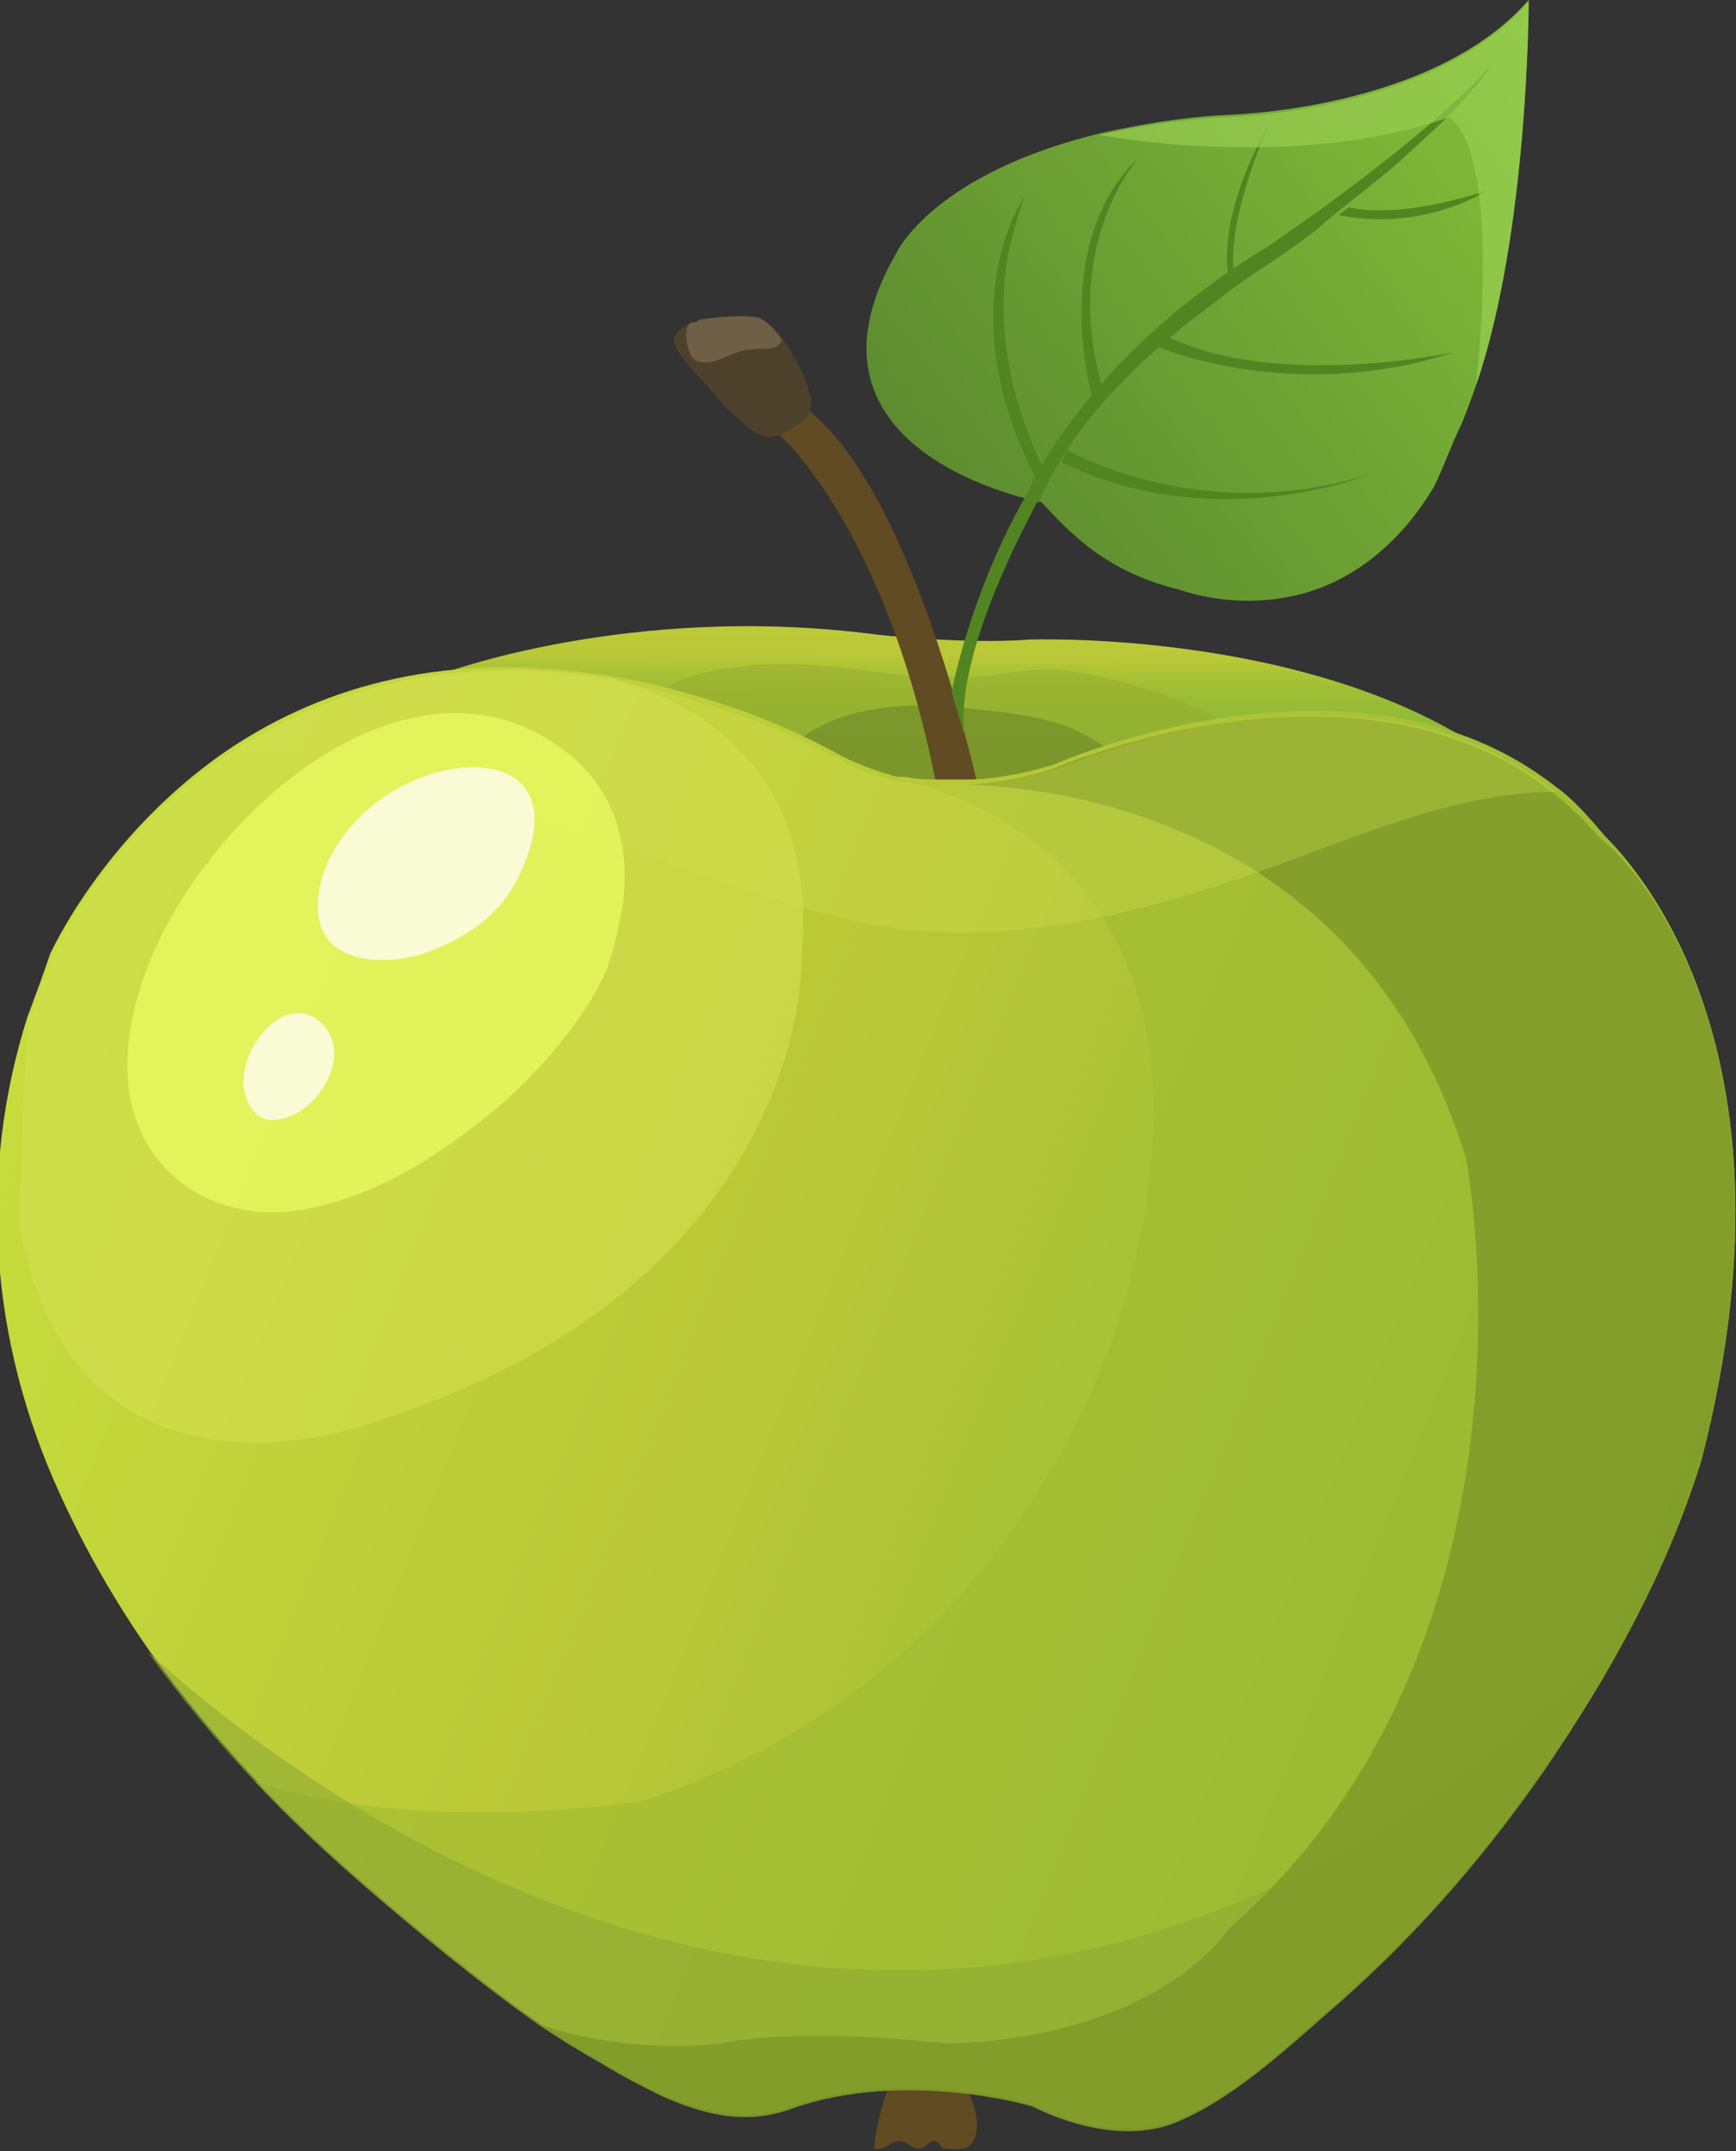 <?xml version="1.0" encoding="utf-8"?>
<!-- Generator: Adobe Illustrator 25.2.3, SVG Export Plug-In . SVG Version: 6.00 Build 0)  -->
<svg version="1.1" id="Capa_1" xmlns="http://www.w3.org/2000/svg" xmlns:xlink="http://www.w3.org/1999/xlink" x="0px" y="0px"
	 width="69.5px" height="86.1px" viewBox="0 0 69.5 86.1" style="enable-background:new 0 0 69.5 86.1;" xml:space="preserve">
<rect x="0" y="0" width="69.5" height="86.1" fill="#333333" stroke="none"/>
<style type="text/css">
	.st0{fill:#614B22;}
	.st1{fill:url(#SVGID_1_);}
	.st2{opacity:0.58;fill:#98AC2F;}
	.st3{opacity:0.71;fill:#728C2A;}
	.st4{fill:#4E412B;}
	.st5{fill:#6F5F46;}
	.st6{fill:url(#SVGID_2_);}
	.st7{opacity:0.58;fill:#A0BA31;}
	.st8{opacity:0.62;fill:#8FAA35;}
	.st9{opacity:0.6;fill:#D4DF50;}
	.st10{opacity:0.82;fill:#7E9929;}
	.st11{opacity:0.3;fill:#D4DF50;}
	.st12{opacity:0.65;fill:#EDFF66;}
	.st13{fill:#F9FBD4;}
	.st14{fill:#528521;}
	.st15{fill:url(#SVGID_3_);}
	.st16{opacity:0.65;fill:#9CCF53;}
</style>
<g>
	<path class="st0" d="M35.9,83.1C35.5,83.2,35,85.4,35,86c0.5,0.1,0.6-0.3,1-0.3c0.3,0,0.5,0.3,0.8,0.3c0.2,0,0.4-0.3,0.6-0.3
		c0.2,0,0.3,0.3,0.4,0.3c0.2,0,0.8,0.1,1-0.1c0.7-0.6,0.1-2.4-0.6-2.8C37.7,82.8,36.2,82.9,35.9,83.1z"/>
	<linearGradient id="SVGID_1_" gradientUnits="userSpaceOnUse" x1="38.25" y1="21.926" x2="38.178" y2="33.044">
		<stop  offset="0.103" style="stop-color:#C6DD3C"/>
		<stop  offset="0.155" style="stop-color:#C1D53A"/>
		<stop  offset="0.256" style="stop-color:#BCCB38"/>
		<stop  offset="0.39" style="stop-color:#BAC837"/>
		<stop  offset="0.422" style="stop-color:#B1C536"/>
		<stop  offset="0.509" style="stop-color:#9EBE35"/>
		<stop  offset="0.611" style="stop-color:#91BA35"/>
		<stop  offset="0.742" style="stop-color:#89B734"/>
		<stop  offset="0.999" style="stop-color:#87B634"/>
	</linearGradient>
	<path class="st1" d="M58.9,29.7l-7.4,1.9L41,34.4l-17-5.4l-6.4-2c0,0,7.6-2.9,17.5-1.6c0,0,3.5,0.4,6.1,0.2
		C41.2,25.6,51.7,25.2,58.9,29.7z"/>
	<path class="st2" d="M51.5,31.7l-8,2.1L41,34.4l-8.8-2.8l-8.2-2.6c0.3-0.2,0.7-0.3,0.9-0.5c0.8-0.5,1.6-1,2.4-1.3
		c2.2-0.8,4.8-0.7,7.1-0.4c1.4,0.2,2.9,0.4,4.3,0.3c1.2,0,2.4-0.4,3.7-0.3C45.3,27.2,50.3,28.5,51.5,31.7z"/>
	<path class="st3" d="M45.4,33.7l-3.3,0.7l-11.4-3c0.3-0.9,1.2-1.9,2.1-2.3c1.4-0.8,3.8-1,5.5-0.8c1.6,0.2,3.7,0.3,5.1,1.1
		c1,0.5,1.8,1.2,2.1,2.2C45.6,32.4,45.6,33.1,45.4,33.7z"/>
	<path class="st0" d="M31.2,17.4c0,0,4.6,4,6.5,15.2l1.5-0.9c0,0-2.6-12.2-7-15.4L31.2,17.4z"/>
	<path class="st4" d="M32.3,16.7c-0.1,0.1-0.1,0.1-0.2,0.2c-0.2,0.1-0.3,0.2-0.5,0.3c-0.3,0.2-0.6,0.3-0.9,0.3
		c-0.5-0.1-0.9-0.5-1.2-0.8c-0.5-0.4-0.9-0.9-1.3-1.4c-0.5-0.5-1.3-1.3-1.2-1.8c0.1-0.2,0.3-0.4,0.7-0.6c0.1,0,0.2,0,0.3-0.1
		c0.6-0.1,1.7-0.2,2.3-0.1c0.3,0.1,0.7,0.4,1,0.8C31.7,14.1,32.9,16,32.3,16.7z"/>
	<path class="st5" d="M31.3,13.6c-0.2,0.5-0.7,0.3-1.3,0.4c-0.7,0-1.5,0.8-2.2,0.4c-0.3-0.2-0.5-1.4-0.1-1.5c0.1,0,0.2,0,0.3-0.1
		c0.6-0.1,1.7-0.2,2.3-0.1C30.7,12.8,31,13.2,31.3,13.6z"/>
	<linearGradient id="SVGID_2_" gradientUnits="userSpaceOnUse" x1="-6.942" y1="36.813" x2="69.826" y2="67.738">
		<stop  offset="0.103" style="stop-color:#C6DD3C"/>
		<stop  offset="0.473" style="stop-color:#BAC837"/>
		<stop  offset="0.999" style="stop-color:#87B634"/>
	</linearGradient>
	<path class="st6" d="M68.1,58.5C68,58.5,68,58.5,68.1,58.5c-0.8,2.5-1.8,4.8-3,7l0,0c-1,1.9-2.1,3.6-3.3,5.3
		c-2.5,3.6-5.4,6.9-8.8,9.8c-1.7,1.5-3.7,3.3-5.8,4.2c-1.8,0.8-4.1,0.3-5.9-0.6c0,0-5.1-1.5-9.6,0.1c-1.9,0.7-3.6,0.2-5.2-0.5
		c-0.8-0.4-1.6-0.8-2.4-1.3c-0.9-0.5-1.7-1-2.6-1.6c-2.4-1.7-4.7-3.6-6.9-5.5c-1.5-1.3-3-2.7-4.4-4.2c-1.5-1.6-2.9-3.3-4.2-5.1
		c0,0,0,0,0,0c-1.4-2-2.6-4.1-3.6-6.3c-2.8-6.1-3.3-12.8-1.3-19.1c0.3-0.8,0.6-1.6,0.9-2.5c0,0,2.1-4.7,7-8.1
		c3.5-2.4,8.4-4.1,15-3.1c0,0,0,0,0.1,0c0.2,0,0.4,0.1,0.6,0.1c0,0,4.5,0.7,8.7,3c0,0,0.8,0.5,2.2,0.9c0,0,0,0,0,0
		c0.2,0.1,0.4,0.1,0.7,0.1c0,0,0,0,0,0c0.4,0.1,0.8,0.1,1.3,0.1c0,0,0,0,0.1,0h0c0.3,0,0.6,0,1,0h0c1,0,2.2-0.2,3.5-0.6
		c0,0,12.1-5.4,20.1,0.9c0.7,0.5,1.3,1.2,1.9,1.9C64.3,33.6,72.7,40.8,68.1,58.5z"/>
	<path class="st7" d="M68.1,58.5C68,58.5,68,58.5,68.1,58.5c-1.4,4.5-3.7,8.6-6.3,12.4c-2.5,3.6-5.4,6.9-8.8,9.8
		c-1.7,1.5-3.7,3.3-5.8,4.2c-1.8,0.8-4.1,0.3-5.9-0.6c0,0-5.1-1.5-9.6,0.1c-1.9,0.7-3.6,0.2-5.2-0.5c-0.8-0.4-1.6-0.8-2.4-1.3
		c-0.9-0.5-1.7-1-2.6-1.6c-2.4-1.7-4.7-3.6-6.9-5.5c-1.5-1.3-3-2.7-4.4-4.2c6.5,2.2,15.5,0.8,15.5,0.8c16.7-5.5,19.7-21.5,19.7-21.5
		C49,35.5,39.2,32,36.4,31.3c0.4,0.1,0.8,0.1,1.3,0.1c0,0,0,0,0.1,0h0c0.3,0,0.6,0,1,0h0c1,0,2.2-0.2,3.5-0.6c0,0,14.3-6.3,22,2.8
		C64.3,33.6,72.7,40.8,68.1,58.5z"/>
	<path class="st8" d="M65,65.5c-1,1.9-2.1,3.6-3.3,5.3c-2.5,3.6-5.4,6.9-8.8,9.8c-1.7,1.5-3.7,3.3-5.8,4.2c-1.8,0.8-4.1,0.3-5.9-0.6
		c0,0-5.1-1.5-9.6,0.1c-1.9,0.7-3.6,0.2-5.2-0.5c-0.8-0.4-1.6-0.8-2.4-1.3c-0.9-0.5-1.7-1-2.6-1.6c-2.4-1.7-4.7-3.6-6.9-5.5
		c-1.5-1.3-3-2.7-4.4-4.2c-1.5-1.6-2.9-3.3-4.2-5.1C7.3,67.3,35.6,94.6,65,65.5z"/>
	<path class="st9" d="M32.1,38.3c0,0,0.4,13.2-17.4,18.7c0,0-11.7,4.3-13.9-7.9c0,0,0-5,0.4-8.3c0.3-0.8,0.6-1.6,0.9-2.5
		c0,0,5.9-13.6,22.1-11.2c0,0,0,0,0.1,0C27.3,27.9,32.8,30.3,32.1,38.3z"/>
	<path class="st10" d="M68.1,58.5C68,58.5,68,58.5,68.1,58.5c-1.4,4.5-3.7,8.6-6.3,12.4c-2.5,3.6-5.4,6.9-8.8,9.8
		c-1.7,1.5-3.7,3.3-5.8,4.2c-1.8,0.8-4.1,0.3-5.9-0.6c0,0-5.1-1.5-9.6,0.1c-1.9,0.7-3.6,0.2-5.2-0.5c-0.8-0.4-1.6-0.8-2.4-1.3
		c-0.9-0.5-1.7-1-2.6-1.6c3.8,1.3,7.3,0.8,7.3,0.8c3.4-0.7,9.2,0,9.2,0c8.5-0.3,11.2-4.6,11.2-4.6c13.2-11.6,9.5-30.8,9.5-30.8
		c-4.1-13.5-16.3-14.9-20.1-15c1,0,2.2-0.2,3.5-0.6c0,0,14.3-6.3,22,2.8C64.3,33.6,72.7,40.8,68.1,58.5z"/>
	<path class="st11" d="M62.3,31.7c-3.2,0-6.2,1.1-9.2,2.2c-6.3,2.4-12.9,4.5-19.6,2.8c-5.5-1.5-10.6-3.8-16.1-5.4
		c-2.2-0.7-5.6-1.4-8.4-1c3.5-2.4,8.4-4.1,15-3.1c0,0,0,0,0.1,0c0.2,0,0.4,0.1,0.6,0.1c0,0,4.5,0.7,8.7,3c0,0,0.8,0.5,2.2,0.9
		c0,0,0,0,0,0c0.2,0.1,0.4,0.1,0.7,0.1c0,0,0,0,0,0c0.4,0.1,0.8,0.1,1.3,0.1c0,0,0,0,0.1,0h0c0.3,0,0.6,0,1,0h0c1,0,2.2-0.2,3.5-0.6
		C42.3,30.8,54.4,25.4,62.3,31.7z"/>
	<path class="st12" d="M8.4,34.4c-1.8,2.3-3.3,5.3-3.3,8.3c0,4,3.3,6.4,7.1,5.7c2.8-0.5,5.3-2.1,7.4-3.8c1.6-1.3,3.5-3.4,4.4-5.2
		c0.5-0.9,0.7-2,0.9-3c0.4-2.5-0.3-5-2.5-6.5C17.8,26.6,12,29.8,8.4,34.4z"/>
	<path class="st13" d="M10.1,44.4c-1.3-1.7,1.3-5.2,2.9-3.3c1.1,1.3-0.4,3.5-1.8,3.7C10.6,44.9,10.3,44.7,10.1,44.4z"/>
	<path class="st13" d="M13.3,37.8c0.9,0.8,2.7,0.8,4.1,0.2c1.5-0.6,2.7-1.5,3.4-3c2.5-5.2-3.4-5.3-6.4-2.3c-0.8,0.8-1.4,1.8-1.6,2.8
		C12.6,36.6,12.8,37.3,13.3,37.8z"/>
	<g>
		<path class="st14" d="M38.1,27.7c0,0,1.3-7.1,5.9-11.8c0,0-5.9,8.8-5.4,13.5L38.1,27.7z"/>
		<linearGradient id="SVGID_3_" gradientUnits="userSpaceOnUse" x1="65.712" y1="2.640786e-02" x2="38.757" y2="21.031">
			<stop  offset="0" style="stop-color:#8AC73A"/>
			<stop  offset="0.999" style="stop-color:#5D8C30"/>
		</linearGradient>
		<path class="st15" d="M61.2,0c0,0,0,9.3-2.1,15.4c-0.2,0.6-0.4,1.1-0.6,1.6c-0.4,0.8-0.7,1.7-1.1,2.5c-1.2,2-3,3.7-5.4,4.3
			c-1.6,0.4-3.3,0.3-4.8-0.2c-2.4-0.6-3.9-1.7-5.5-3.5c0,0-10.5-1.9-5.8-10c0,0,1.5-3.2,8.3-4.8c1.4-0.3,3-0.6,4.9-0.7
			C48.9,4.6,57.3,4.5,61.2,0z"/>
		<path class="st14" d="M41.1,19.8c0,0,2.2-5.4,9.6-9.9c0,0,6.3-4.2,9.1-7.4c0,0,0,0,0,0c-1.2,1.7-2.3,2.6-3.7,3.9
			c-1,0.9-2.4,1.9-3.4,2.8c-1,0.8-2,1.4-3,2.1c-0.7,0.5-1.3,1-2,1.5c-2.5,2-4.9,4.4-6.1,7.3L41,20L41.1,19.8z"/>
		<path class="st14" d="M50.8,5c0,0-2.1,3.4-1.6,6.2l0.2-0.3C49.4,11,49,9.1,50.8,5z"/>
		<path class="st14" d="M53.6,8.6c0,0,2.9,0.8,6-1c0,0-3.4,1.2-5.6,0.7L53.6,8.6z"/>
		<path class="st14" d="M46.4,13.9c0,0,5.4,2.3,11.8,0.2c0,0-7,1.5-11.4-0.6L46.4,13.9z"/>
		<path class="st14" d="M43.7,15.8c0,0-1.7-6.1,1.9-9.5c0,0-3.1,3.4-1.5,9.1L43.7,15.8z"/>
		<path class="st14" d="M42.7,18c0,0,5.3,3.1,12.1,1c0,0-6.2,2.5-12.3-0.5L42.7,18z"/>
		<path class="st14" d="M41.7,18.6c0,0-2.5-4.7-1.1-9.4c0,0,0.2-0.7,0.4-1.3c0,0-3.1,4.4,0.5,11.3L41.7,18.6z"/>
		<path class="st16" d="M59.1,15.4C60.1,5.4,58,4.7,58,4.7c-6.3,2.2-14,0.7-14,0.7c1.4-0.3,3-0.6,4.9-0.7c0,0,8.4-0.1,12.3-4.6
			C61.2,0,61.2,9.3,59.1,15.4z"/>
	</g>
</g>
</svg>
